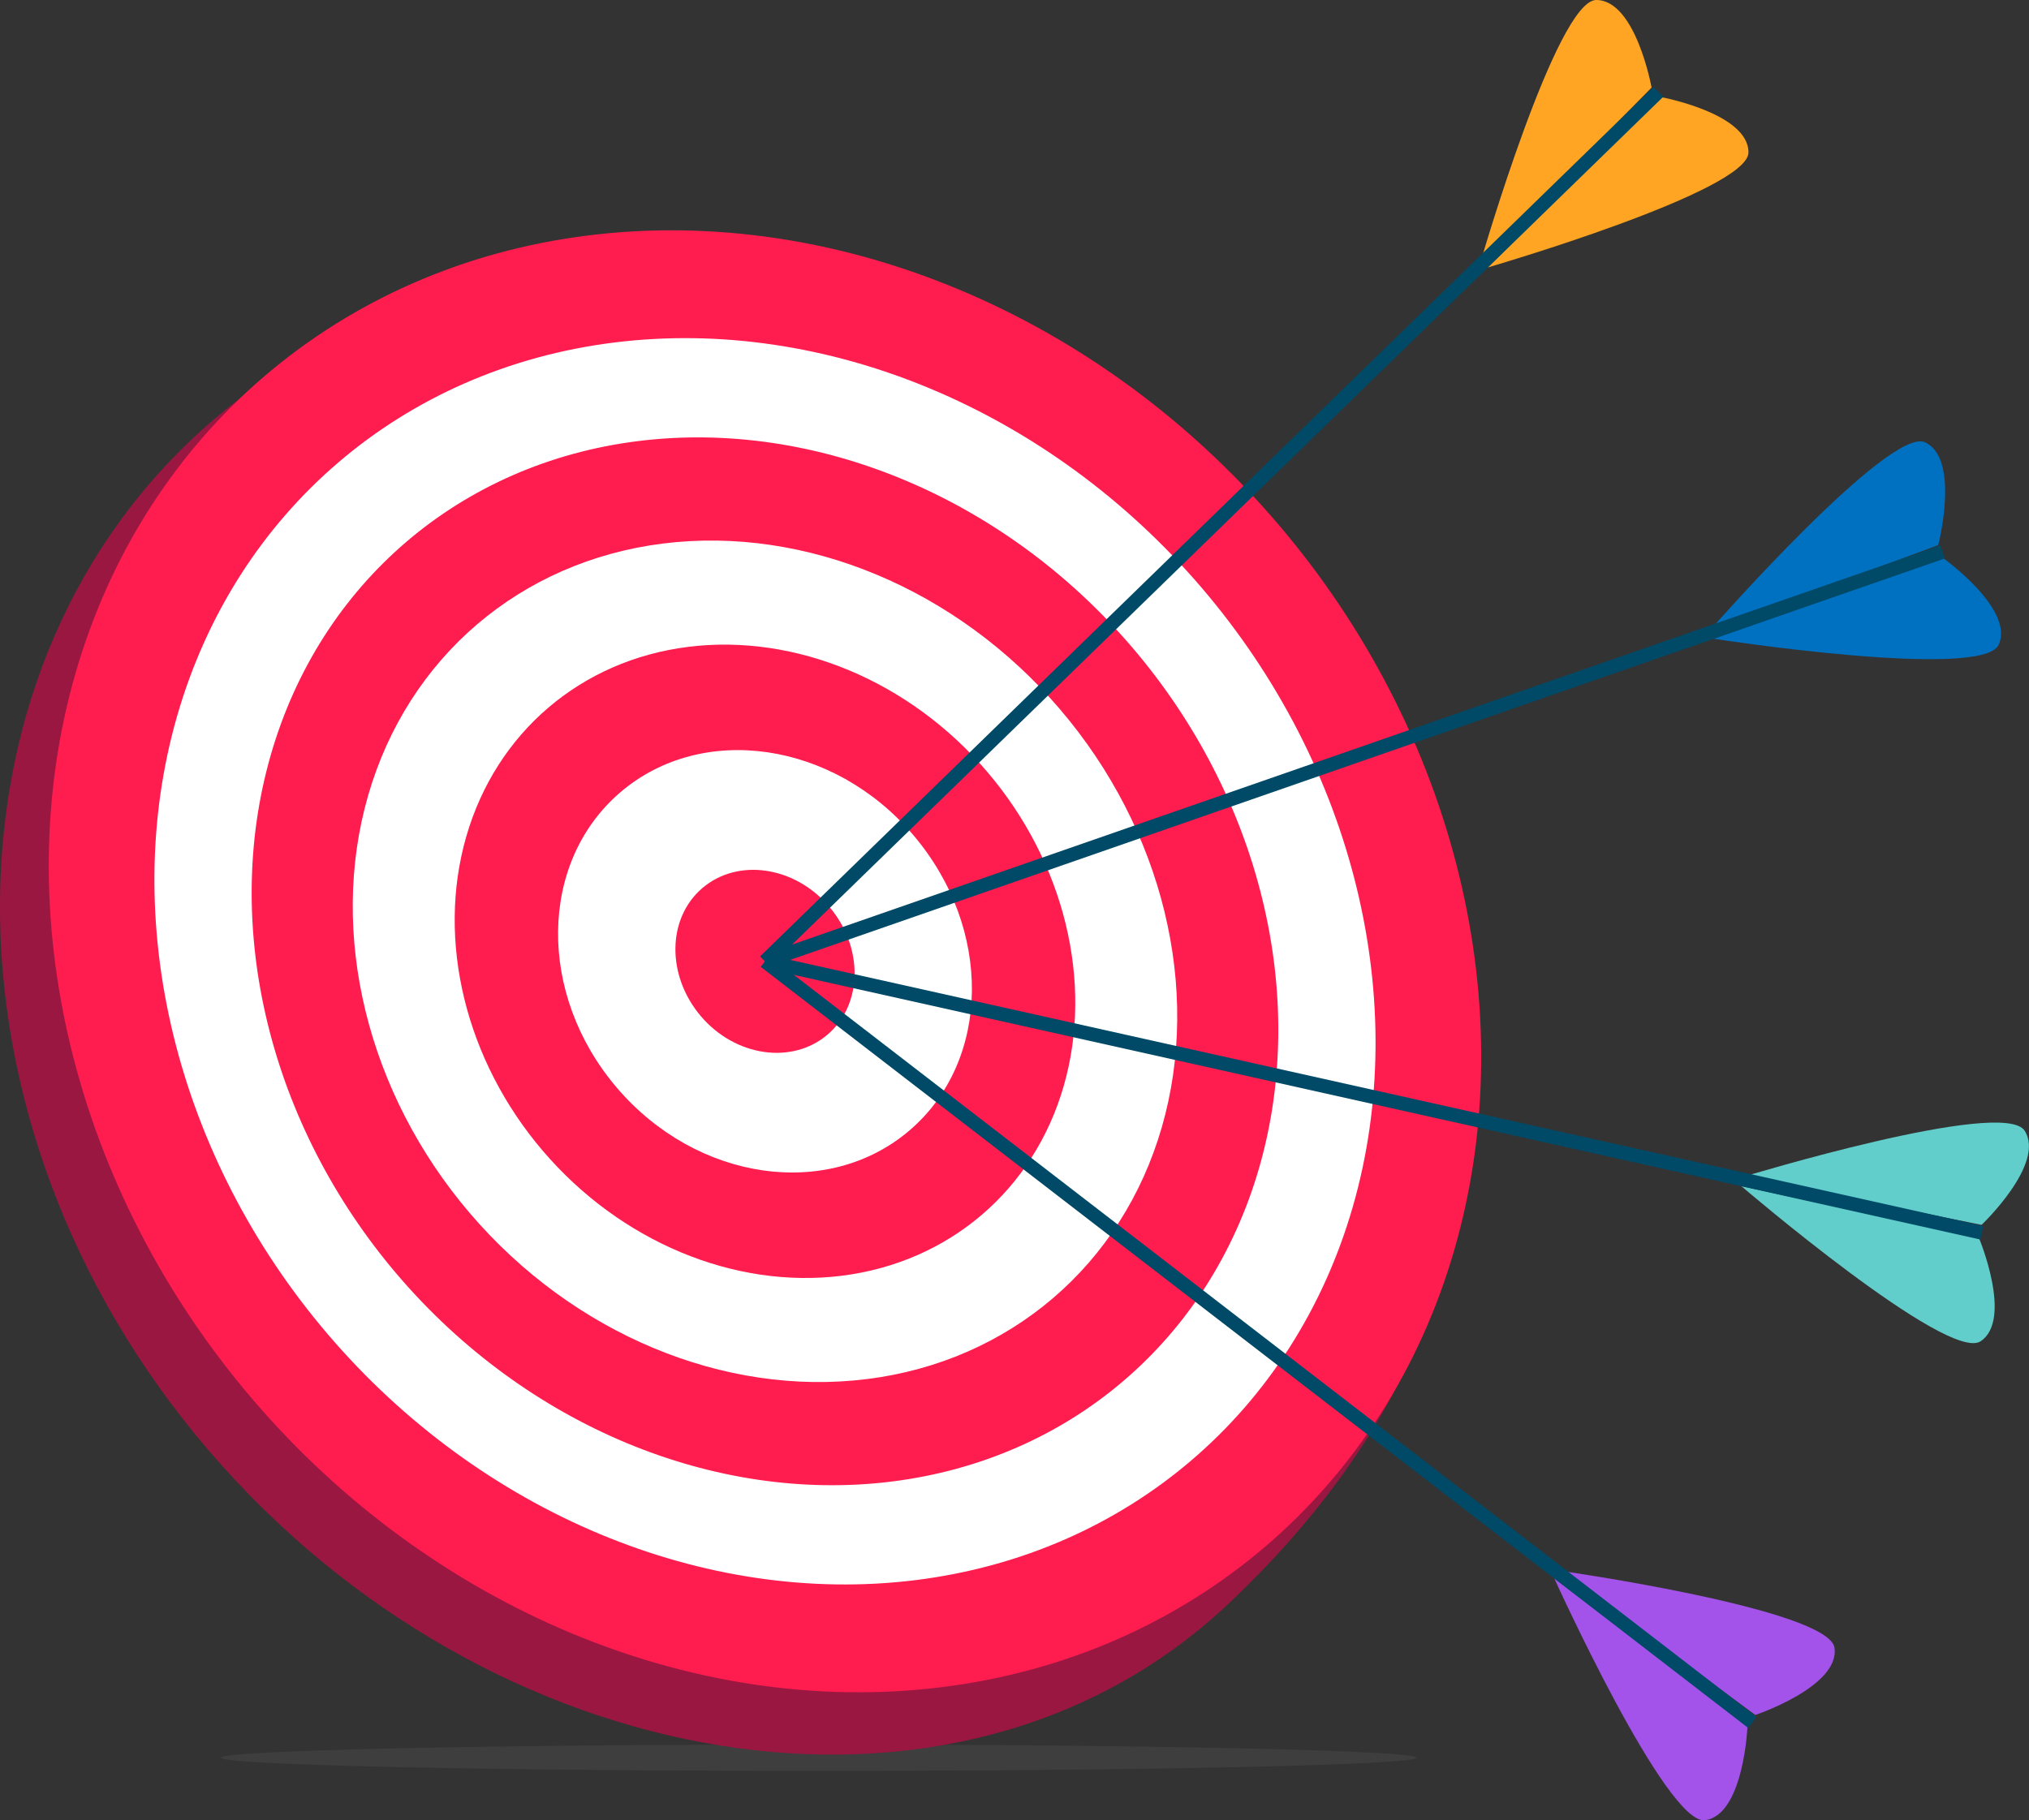 <svg xmlns="http://www.w3.org/2000/svg" width="307.61" height="276.03" viewBox="0 0 307.61 276.03">
  <rect x="0" y="0" width="307.61" height="276.03" fill="#333333" stroke="none"/>
  <defs>
    <style>
      .cls-1 {
        isolation: isolate;
      }

      .cls-2 {
        fill: #606060;
        opacity: 0.25;
        mix-blend-mode: multiply;
      }

      .cls-3 {
        fill: #991740;
      }

      .cls-4 {
        fill: #ff1c4f;
      }

      .cls-5 {
        fill: #fff;
      }

      .cls-6 {
        fill: #ffa523;
      }

      .cls-7 {
        fill: none;
        stroke: #004a67;
        stroke-miterlimit: 10;
        stroke-width: 2.1px;
      }

      .cls-8 {
        fill: #0070c0;
      }

      .cls-9 {
        fill: #61cecb;
      }

      .cls-10 {
        fill: #a353ea;
      }
    </style>
  </defs>
  <g class="cls-1">
    <g id="OBJECTS">
      <g>
        <path class="cls-2" d="M214.76,266.54c0,1.1-40.57,2-90.61,2s-90.61-.89-90.61-2,40.57-2,90.61-2S214.76,265.44,214.76,266.54Z"/>
        <g>
          <path class="cls-3" d="M187,87.07c42.41,49.65,51.25,107.22-.92,156.28C144.93,282,74,269.5,31.55,219.85s-42-119.62.91-156.28S144.55,37.43,187,87.07Z"/>
          <ellipse class="cls-4" cx="115.97" cy="145.78" rx="102.21" ry="116.75" transform="translate(-66.89 110.27) rotate(-40.51)"/>
          <ellipse class="cls-5" cx="115.97" cy="145.78" rx="87.13" ry="99.53" transform="translate(-66.89 110.27) rotate(-40.51)"/>
          <ellipse class="cls-4" cx="115.97" cy="145.78" rx="73.25" ry="83.68" transform="translate(-66.89 110.27) rotate(-40.51)"/>
          <ellipse class="cls-5" cx="115.97" cy="145.78" rx="58.83" ry="67.2" transform="translate(-66.89 110.27) rotate(-40.51)"/>
          <ellipse class="cls-4" cx="115.97" cy="145.78" rx="44.28" ry="50.58" transform="translate(-66.89 110.27) rotate(-40.51)"/>
          <ellipse class="cls-5" cx="115.97" cy="145.78" rx="29.53" ry="33.73" transform="translate(-66.89 110.27) rotate(-40.51)"/>
          <path class="cls-4" d="M125.7,137.47c5.24,6.13,5.14,14.83-.24,19.42s-14,3.33-19.21-2.8-5.14-14.83.23-19.42S120.46,131.33,125.7,137.47Z"/>
        </g>
        <g>
          <path class="cls-6" d="M224.52,39.54S236,0,242,0s8.39,13.28,8.39,13.28Z"/>
          <path class="cls-6" d="M225.55,40.56s39.53-11.51,39.53-17.45-13.28-8.39-13.28-8.39Z"/>
          <line class="cls-7" x1="251.42" y1="13.93" x2="115.97" y2="145.78"/>
        </g>
        <g>
          <path class="cls-8" d="M259.3,95.5s27.17-30.94,32.55-28.43,2,15.59,2,15.59Z"/>
          <path class="cls-8" d="M259.79,96.86s40.69,6.31,43.21.93-8.48-13.22-8.48-13.22Z"/>
          <line class="cls-7" x1="294.51" y1="83.69" x2="115.97" y2="145.78"/>
        </g>
        <g>
          <path class="cls-9" d="M264.3,178.45s39.39-12,42.64-7-6.52,14.29-6.52,14.29Z"/>
          <path class="cls-9" d="M264,179.87s31.29,26.79,36.26,23.53-.25-15.71-.25-15.71Z"/>
          <line class="cls-7" x1="300.46" y1="186.94" x2="115.97" y2="145.78"/>
        </g>
        <g>
          <path class="cls-10" d="M236.51,238.19s40.77,5.8,41.61,11.68-12,10.19-12,10.19Z"/>
          <path class="cls-10" d="M235.64,239.35s17,37.51,22.88,36.67,6.42-14.34,6.42-14.34Z"/>
          <line class="cls-7" x1="265.67" y1="261.19" x2="115.97" y2="145.78"/>
        </g>
      </g>
    </g>
  </g>
</svg>

